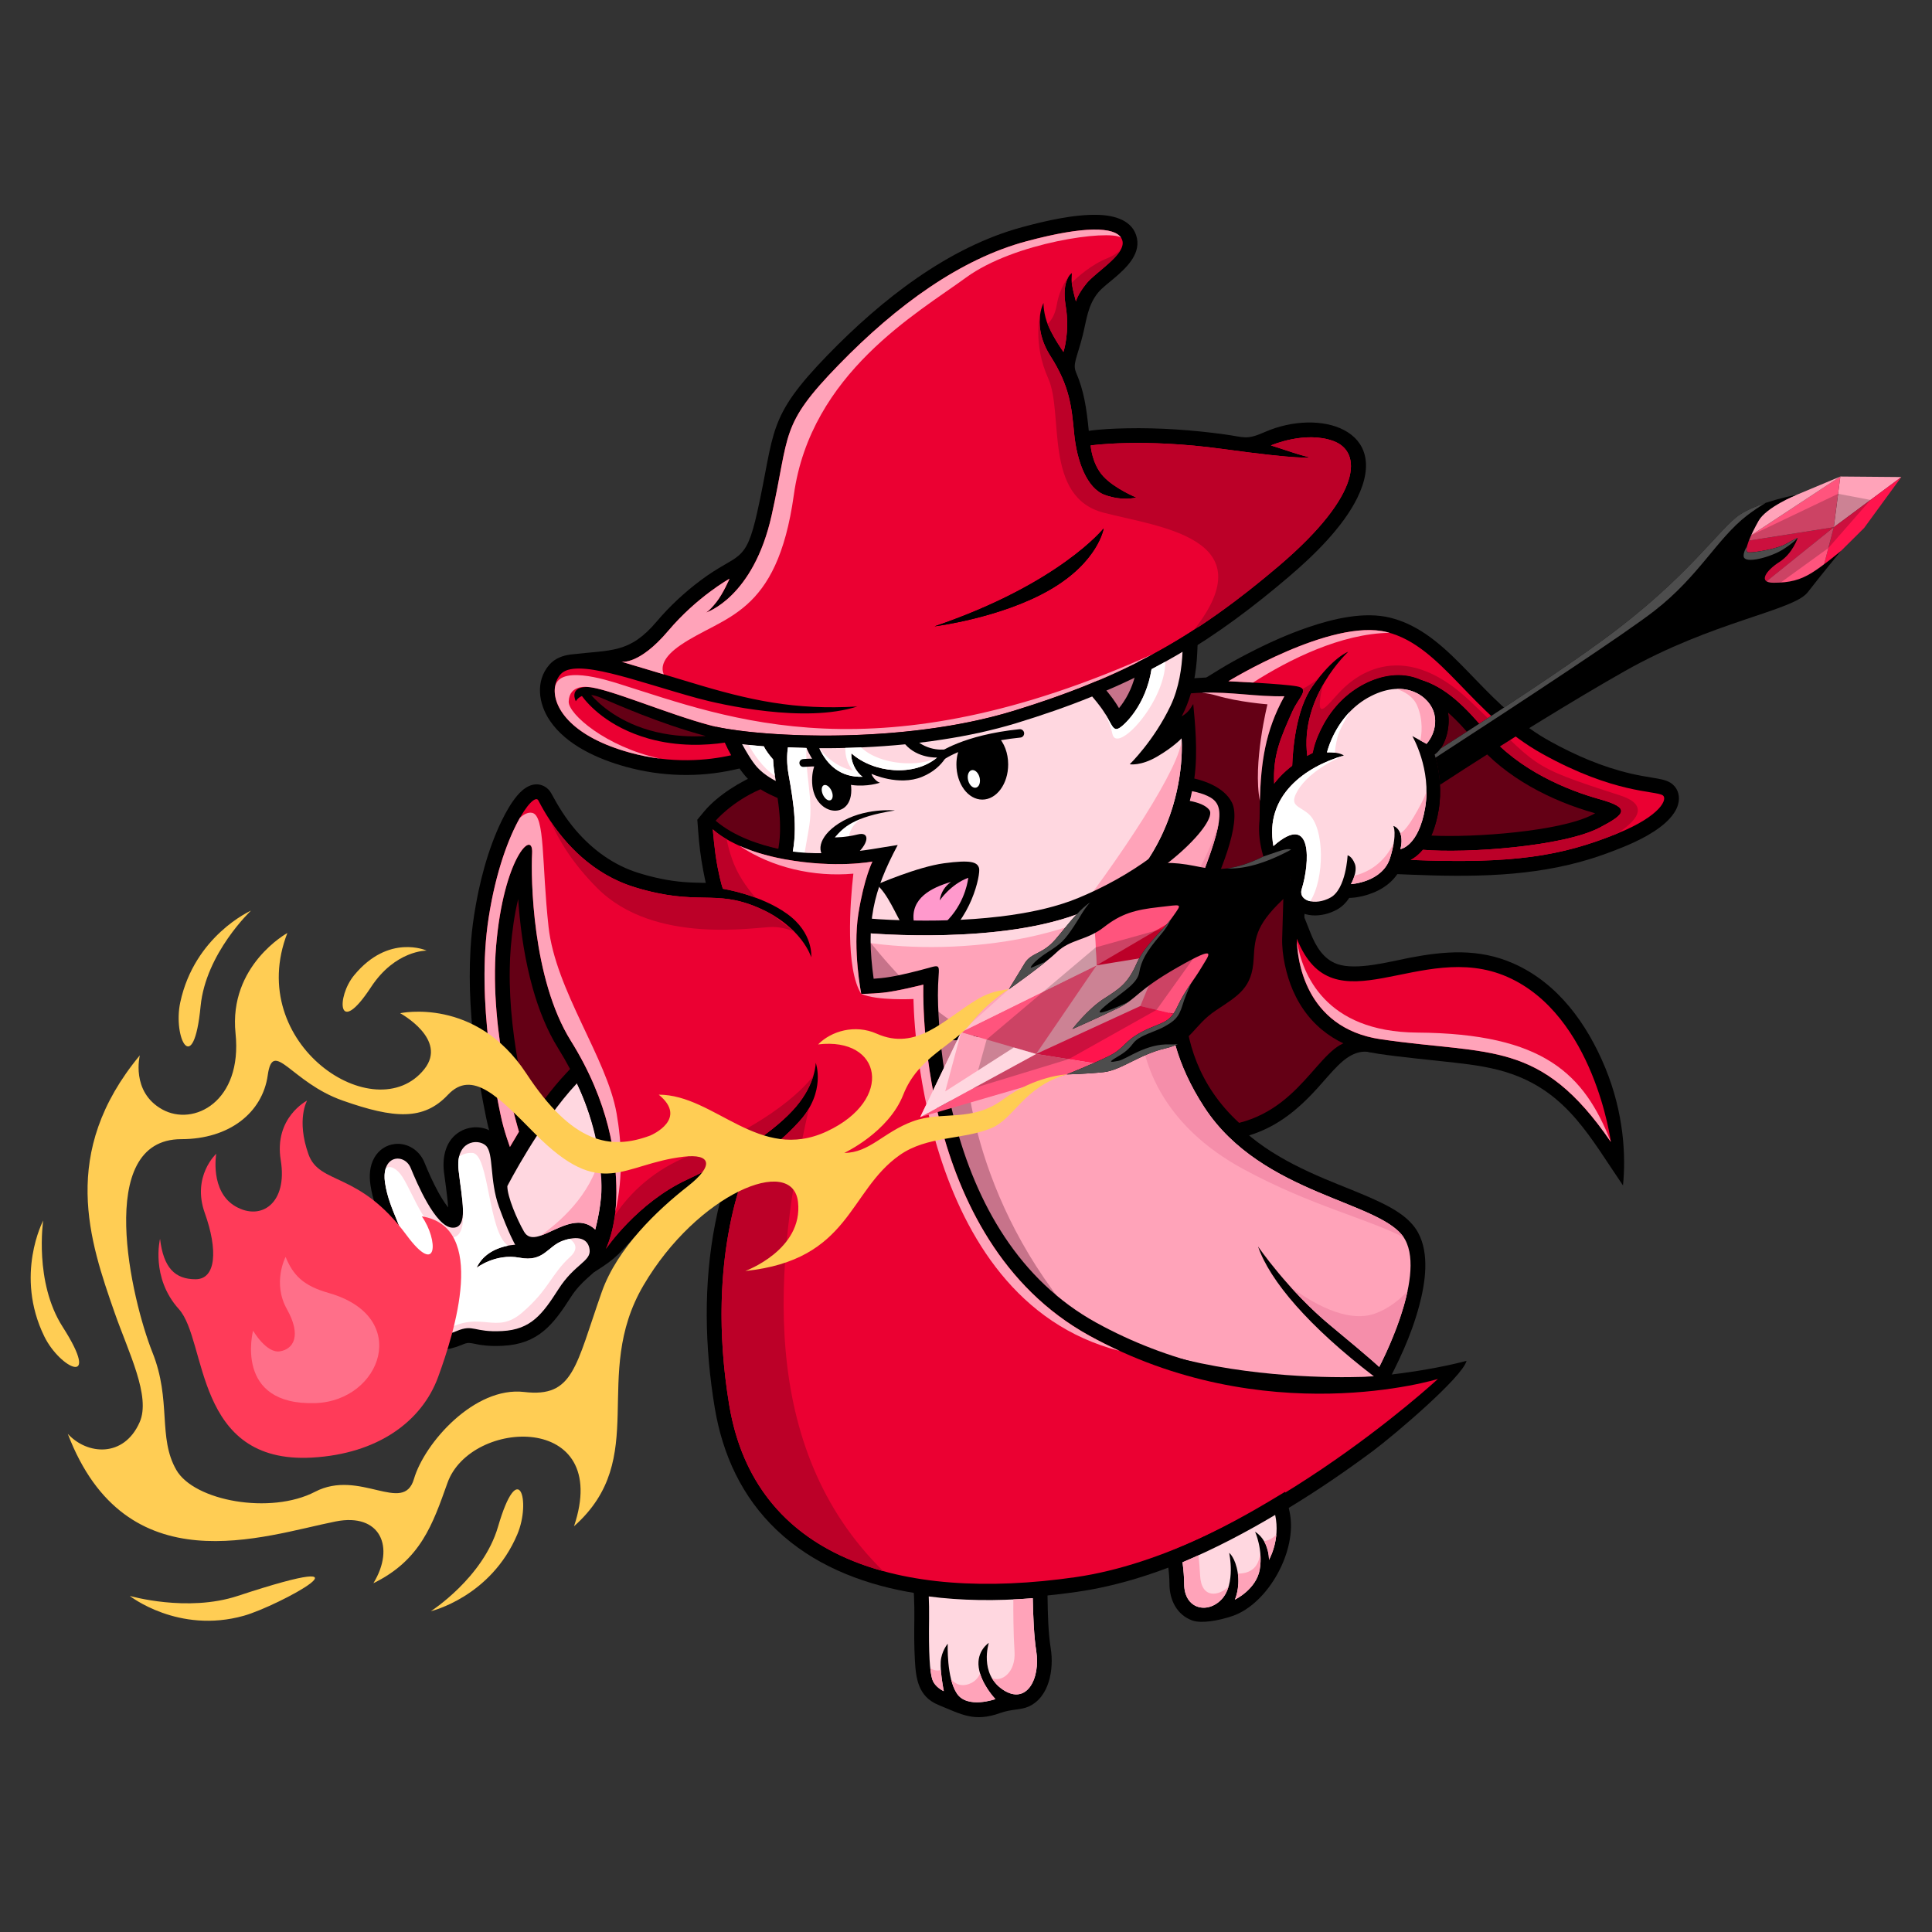 <?xml version="1.0" encoding="utf-8"?>
<!-- Generator: Adobe Illustrator 16.0.0, SVG Export Plug-In . SVG Version: 6.00 Build 0)  -->
<!DOCTYPE svg PUBLIC "-//W3C//DTD SVG 1.1//EN" "http://www.w3.org/Graphics/SVG/1.1/DTD/svg11.dtd">
<svg version="1.1" id="Layer_1" xmlns="http://www.w3.org/2000/svg" xmlns:xlink="http://www.w3.org/1999/xlink" x="0px" y="0px"
	 width="2200px" height="2200px" viewBox="7641.943 -1223.931 2200 2200" enable-background="new 7641.943 -1223.931 2200 2200"
	 xml:space="preserve">
<rect x="7641.943" y="-1223.931" width="2200" height="2200" fill="#333333" stroke="none"/>
<g id="Layer_x0020_1">
	<g id="_509296336">
		<path d="M9091.325-304.85c14.9,1.341,31.068,1.267,44.553-0.521l32.26-4.321l-15.124,28.833
			c-15.497,29.279-24.214,69.734-25.927,102.664c-2.607,50.96,9.313,108.923,65.488,123.823l15.422,4.173l-5.216,24.66
			c-10.952-2.683-23.021,0.969-36.878,14.603c-8.494,8.27-16.168,17.806-24.214,26.597c-24.064,26.449-49.172,46.341-84.561,55.355
			l-8.866,2.235l-6.631-6.184c-43.807-40.157-66.307-92.458-67.723-151.538c-0.819-34.793,6.482-78.451,22.053-109.966
			c6.333-12.814,12.367-25.853,17.807-39.04c5.886-14.304,11.622-29.801,14.9-44.925c1.117-5.29,3.576-19.072,1.043-24.139
			c-5.215-10.505-23.617-17.508-34.719-19.147l-38.368-5.588l25.032-19.966c0.075-2.012,0-4.023,0-5.737
			c-0.074-6.332-0.297-12.665-0.596-18.998c-0.074-1.788-0.148-3.502-0.223-5.289c-0.075,0.074-0.15,0.074-0.225,0.074
			l-44.701,16.539l24.438-40.901c3.873-6.482,7.971-12.89,11.846-19.445c2.384-4.098,7.822-13.038,9.015-17.434l2.905-11.548
			l11.846-1.118c22.202-2.011,47.905-2.607,70.033,0.075c9.982,1.191,20.041,2.234,30.023,2.831
			c2.608,0.148,5.588,0.372,8.121,0.298l29.279-0.596l-14.229,25.554C9097.286-383.599,9092.442-347.391,9091.325-304.85z
			 M8532.481-336.141l9.462,2.012l2.683,9.908c5.289,19.818,4.32,49.247,2.012,69.213l-2.087,18.402l-18.104-3.874
			c-28.236-6.034-58.335-17.136-80.463-36.134l-9.982-13.932l7.972-9.611c15.198-18.104,41.796-34.569,63.401-43.063l7.897-3.055
			l7.227,4.545c1.788,1.117,3.576,2.235,5.364,3.278C8529.129-337.705,8530.991-336.662,8532.481-336.141z"/>
		<path d="M8389.81-516.288c14.751-17.434,31.813-33.228,50.065-46.862c42.987-32.185,50.886-17.136,64.37-77.706
			c20.711-92.606,10.058-106.613,80.389-179.029c60.422-62.21,136.563-122.632,221.645-145.504
			c26.225-7.077,59.155-14.751,86.498-13.857c18.104,0.521,39.859,6.184,43.882,26.896c3.65,18.774-12.89,34.048-25.704,44.999
			c-5.513,4.769-14.304,11.25-18.699,16.764c-11.623,14.305-12.964,30.546-17.359,48.352c-6.705,26.598-11.846,32.558-7.525,42.69
			c8.866,20.712,11.771,39.934,14.379,66.232c13.858-2.011,29.057-2.607,43.063-2.905c37.178-0.745,74.801,1.862,111.605,6.929
			c23.319,3.204,24.586,6.631,45.969-2.757c62.061-27.193,143.566-3.277,105.123,75.099c-16.465,33.452-49.693,65.712-77.707,89.553
			c-39.784,33.973-81.207,65.189-126.431,91.638c-58.112,33.974-119.278,58.038-183.574,77.632
			c-27.343,8.345-55.505,14.379-83.741,18.7c-52.449,8.121-106.688,10.952-159.733,9.611c-21.308-0.597-42.69-1.863-63.849-4.173
			c-1.49-0.148-2.98-0.298-4.471-0.446c0.447,0.819,0.895,1.564,1.342,2.384l10.729,19.594l-21.755,4.917
			c-40.679,9.164-83.368,7.897-123.601-3.203c-31.439-8.643-67.723-24.586-86.646-52.599c-12.963-19.147-16.763-45-0.596-63.625
			c6.258-7.152,14.975-10.505,24.512-11.697C8338.179-484.103,8358.741-479.559,8389.81-516.288z"/>
		<path fill="#EB0032" d="M8474.593-363.93c-26.522,5.96-67.723,10.132-115.404-2.98c-83.518-23.021-96.033-69.511-79.047-89.03
			c17.061-19.521,85.305,7.673,155.859,27.044c27.715,7.6,122.482,28.758,182.158,9.462c-71.225,4.247-122.631-7.003-188.789-27.119
			c-45.148-13.634-79.718-23.841-79.718-23.841s20.041,3.949,53.046-35.016c33.004-39.04,69.957-59.528,69.957-59.528
			s-7.227,16.987-15.272,27.045c-7.972,9.983-11.474,11.474-11.474,11.474s53.791-16.764,74.727-110.786
			c21.01-93.947,9.015-101.994,76.066-170.983c66.979-68.989,139.47-120.992,213.973-140.958
			c74.502-20.042,106.464-15.497,109.518,0c2.98,15.496-30.545,34.941-41.051,47.979c-10.504,12.963-11.994,20.487-11.994,20.487
			s-5.215-17.731-4.992-24.958c0.299-7.301,0.299-7.301,0.299-7.301s-12.07,7.301-7.004,37.251
			c4.992,30.024-2.533,52.524-2.533,52.524s-11.026-15.497-16.986-29.279c-6.035-13.709-5.736-26.449-5.736-26.449
			s-14.007,26.002,7.971,60.496c21.979,34.495,23.99,57.442,26.971,88.51c3.055,30.993,14.379,62.061,34.793,69.511
			s35.984,2.98,35.984,2.98s-24.734-10.059-37.773-24.288c-12.963-14.23-14.229-35.017-14.229-35.017s59.229-8.493,150.272,4.023
			c90.967,12.517,98.715,9.536,98.715,9.536s-12.441-3.278-20.488-6.034c-7.971-2.757-23.244-7.525-23.244-7.525
			s38.741-16.986,71.225-4.991c32.558,11.995,33.525,60.496-61.465,141.555c-94.99,80.984-175.975,126.952-303.971,165.992
			c-128.07,38.965-293.019,29.503-343.01,16.465c-49.991-12.964-122.557-44.776-142.523-43.957
			c-19.967,0.745-11.771,16.242-11.771,16.242s1.788-3.8,6.929-5.961c7.152,9.761,29.801,35.389,75.844,48.427
			c33.601,9.537,66.009,7.749,87.019,4.619C8469.304-374.286,8471.688-369.294,8474.593-363.93z"/>
		<path fill="#BC0028" d="M8918.106-939.537c-7.301,13.336-30.545,27.938-38.965,38.369c-10.504,12.963-11.994,20.487-11.994,20.487
			s-3.8-13.037-4.769-21.308c7.003-6.929,22.724-20.935,40.977-28.087C8909.688-932.608,8914.456-935.961,8918.106-939.537z
			 M8858.803-908.842c-3.054,4.768-6.481,14.677-3.353,33.153c4.992,30.024-2.533,52.524-2.533,52.524s-11.026-15.497-16.986-29.279
			c-0.373-0.895-0.745-1.788-1.117-2.683c3.576-3.129,8.418-9.462,10.504-21.755C8848.819-897.22,8858.803-908.842,8858.803-908.842
			L8858.803-908.842z M8826.469-866.227c-1.714,10.877-0.968,27.938,11.696,47.83c21.979,34.495,23.99,57.442,26.971,88.51
			c3.055,30.993,14.379,62.061,34.793,69.511s35.984,2.98,35.984,2.98s-24.734-10.059-37.773-24.288
			c-12.963-14.23-14.229-35.017-14.229-35.017s59.229-8.493,150.272,4.023c90.967,12.517,98.715,9.536,98.715,9.536
			s-12.441-3.278-20.488-6.034c-7.971-2.757-23.244-7.525-23.244-7.525s38.741-16.986,71.225-4.991
			c32.558,11.995,33.525,60.496-61.465,141.555c-33.303,28.311-64.817,52.375-97.301,73.385
			c82.475-104.899-40.752-117.118-102.963-133.359c-68.914-17.881-45.073-113.021-63.104-152.954
			C8817.603-833.073,8826.469-866.227,8826.469-866.227L8826.469-866.227z"/>
		<path fill="#FFA3B9" d="M8393.683-360.056c-11.025-1.342-22.574-3.576-34.494-6.854c-64.445-17.731-86.572-49.47-85.529-71.97
			c1.342-29.577,58.709-10.877,74.875-5.812c123.525,38.816,292.424,107.21,607.793-35.09
			c-47.31,25.703-98.717,46.489-161.373,65.637c-128.07,38.965-293.019,29.503-343.01,16.465
			c-48.576-12.591-118.236-42.839-140.586-43.957c0,0-21.234-3.353-21.83,16.688
			C8289.156-410.941,8331.847-373.392,8393.683-360.056z M8397.78-456.016c-28.684-8.642-48.128-14.379-48.128-14.379
			s20.041,3.949,53.046-35.016c33.004-39.04,69.957-59.528,69.957-59.528s-7.227,16.987-15.272,27.045
			c-7.972,9.983-11.474,11.474-11.474,11.474s53.791-16.764,74.727-110.786c21.01-93.947,9.015-101.994,76.066-170.983
			c66.979-68.989,139.47-120.992,213.973-140.958c67.201-18.03,99.833-16.167,107.73-4.247
			c-13.783-9.164-121.216,5.215-176.422,45.521c-55.133,40.381-176.869,108.923-196.092,247.498
			c-19.296,138.5-79.792,137.085-129.336,171.281C8397.11-475.684,8394.204-464.583,8397.78-456.016z"/>
		<path fill="#640015" d="M8315.083-432.473c3.129,0.298,6.854,1.267,11.101,3.055c16.241,6.779,65.19,28.981,119.354,43.584
			c-16.391,1.043-35.91,0.298-56.398-4.545C8347.044-400.362,8323.726-422.639,8315.083-432.473z"/>
		<path d="M8706.147-510.7c0,0,75.545-9.462,131.05-41.498c55.505-31.962,61.464-69.958,61.464-69.958
			S8848.372-559.127,8706.147-510.7z"/>
		<path fill="#C7738A" d="M8899.779-436.719c3.278,4.396,6.034,8.642,7.823,12.367c7.822,16.763,16.539,12.963,28.087-16.093
			c1.862-4.693,3.278-9.686,4.47-14.826C8926.823-448.64,8913.413-442.456,8899.779-436.719z"/>
		<path d="M8892.255-449.012l6.258,7.375c3.502,4.173,6.929,8.345,10.133,12.666c2.756,3.725,5.215,7.524,7.524,11.398
			c2.086-2.533,3.948-5.141,5.216-7.077c7.971-11.921,12.963-25.704,15.197-39.859l0.82-5.364
			c23.99-12.144,46.713-25.331,69.139-40.082l-1.268,28.981c-0.968,22.946-5.289,46.862-15.197,67.797
			c-0.82,1.64-1.64,3.353-2.533,5.066l13.187-14.155l3.427,37.549c0.969,10.431,0.373,22.276-0.521,32.633
			c-2.234,24.958-8.195,49.768-17.508,73.087c-32.036,79.42-98.344,128.069-178.807,152.433
			c-72.64,21.978-158.243,28.385-223.656-17.062c-19.594-13.634-36.805-31.887-47.98-53.12c-7.449-14.23-14.229-34.271-9.76-50.438
			c6.184-22.202,4.769-45.298,1.49-68.021l-9.164-4.247c-23.318-11.026-34.196-27.268-46.042-49.172l-0.969-1.714
			c-1.415-2.905-2.683-5.587-3.8-7.972l-0.447,0.075l-9.834-18.179c55.43,12.293,213.896,19.967,337.795-17.731
			C8830.566-425.022,8862.603-436.421,8892.255-449.012z"/>
		<path fill="#FFD7E0" d="M8539.187-372.945c-1.266,8.195-1.49,18.552,0.745,30.993c5.96,33.303,11.325,66.308,2.161,99.313
			s58.856,161,260.312,99.982c201.53-61.018,184.99-240.495,184.99-240.495s-8.94,9.761-27.715,20.712
			c-18.774,11.026-31.292,8.792-31.292,8.792s27.566-26.747,46.564-66.755c9.686-20.488,12.814-43.584,13.561-61.315
			c-2.161,1.341-4.248,2.533-6.408,3.8c-9.536,5.588-19.221,10.952-28.906,16.018c-6.408,40.381-29.802,62.657-36.283,66.755
			c-8.717,5.513-8.717-6.259-21.755-23.767c-2.683-3.65-5.96-7.748-9.536-11.921c-28.162,11.474-56.994,21.383-86.498,30.397
			c-27.268,8.27-55.281,14.23-83.442,18.551c-8.94,1.416-18.03,2.683-27.044,3.726c17.284,11.771,34.792,6.779,34.792,6.779
			s-4.769,21.01-31.515,32.036c-26.746,10.952-57.59-3.427-57.59-3.427c0.297,2.235,4.842,8.717,9.61,10.133
			c0,0-57.665,20.115-83.667-39.562c-1.266-0.074-2.607-0.074-3.873-0.148C8550.66-372.498,8544.923-372.646,8539.187-372.945z
			 M8486.96-376.596c3.875,7.078,10.952,19.445,16.987,26.15c8.717,9.76,21.456,15.795,21.456,15.795s-2.458-10.729-3.129-24.512
			c-3.65-4.172-8.27-9.983-10.504-14.9C8501.19-374.808,8492.995-375.776,8486.96-376.596z M8574.874-371.977
			c8.939,19.222,24.213,33.452,49.32,32.558c-7.674-5.364-13.635-17.359-12.74-26.672c25.331,22.5,71.225,26.896,97.599,4.769
			c0,0-21.979,1.267-36.357-15.05C8640.212-373.168,8607.356-371.753,8574.874-371.977z"/>
		<path fill="#FFA3B9" d="M8850.831-161.432c150.271-72.566,136.563-221.721,136.563-221.721
			C8988.587-353.947,8916.989-245.173,8850.831-161.432z"/>
		<path fill="#FFFFFF" d="M8539.187-372.945c-1.266,8.195-1.49,18.552,0.745,30.993c5.96,33.303,11.325,66.308,2.161,99.313
			c-2.533,9.015,0.744,25.107,10.951,42.541c-0.372-29.802,7.078-61.241,10.58-84.486c4.47-30.099-4.918-56.324-3.354-87.615
			c-1.266-0.074-2.607-0.074-3.873-0.148C8550.66-372.498,8544.923-372.646,8539.187-372.945z M8968.918-470.395
			c-5.216,2.906-10.505,5.737-15.72,8.493c-6.408,40.381-29.802,62.657-36.283,66.755c-7.525,4.693-8.568-3.353-17.061-16.987
			c3.576,7.152,6.928,15.348,8.791,23.916C8913.637-364.675,8968.769-424.277,8968.918-470.395z M8494.411-375.627
			c5.066,9.015,15.943,26.225,29.949,35.165c-0.744-4.396-1.713-11.101-2.086-18.7c-3.65-4.172-8.27-9.983-10.504-14.9
			C8505.064-374.584,8499.253-375.105,8494.411-375.627z M8709.053-361.322c-18.253,10.579-64.222,9.686-86.572-11.548
			c-6.034,0.298-11.995,0.446-18.029,0.596c0.074,9.686,2.161,17.657,8.567,25.778c0,0-21.829-3.428-38.145-25.48
			c8.939,19.222,24.213,33.452,49.32,32.558c-7.674-5.364-13.635-17.359-12.74-26.672
			C8636.785-343.591,8682.679-339.195,8709.053-361.322z M8622.331-291.588c-8.195,5.886-11.994,11.548-13.708,19.892
			c-9.238,1.416-16.093,1.342-16.093,1.342C8598.789-277.582,8605.644-285.106,8622.331-291.588z"/>
		<path d="M8660.999-301.05c0,0-35.389-3.65-63.998,14.826c-23.395,15.124-26.971,34.494-11.25,42.541
			c15.721,7.972,19.817,3.501,32.781-8.792c12.963-12.218,13.783-24.734,0-21.232c-13.783,3.501-26.002,3.353-26.002,3.353
			C8602.364-281.604,8613.466-293.674,8660.999-301.05z"/>
		<path d="M8640.286-216.639c0,0,46.49-20.265,76.738-24.288c30.248-4.022,37.773-1.489,39.785,5.514
			c2.011,7.003-9.239,60.496-46.267,83.518C8673.515-128.949,8666.065-194.213,8640.286-216.639z"/>
		<path fill="#FF99CC" d="M8744.517-224.387c0,0.074-2.385,25.479-22.203,46.937c-19.892,21.531-37.25,20.041-39.783,3.055
			c-3.875-26.598,19.892-38.741,42.242-45.224c-6.406,4.619-11.398,11.399-12.74,21.01
			C8712.032-198.609,8724.325-216.862,8744.517-224.387z"/>
		<path d="M8217.634,95.527c1.341-2.31,2.607-4.545,3.948-6.779c12.591-21.457,26.3-42.541,41.424-62.359
			c7.376-9.76,15.198-19.222,23.617-28.162l16.614-17.806l10.729,21.903c12.218,25.183,20.86,52.301,26.373,79.644
			c6.557,32.558,3.949,66.456-4.246,98.492l-5.961,23.021c-0.223,1.938-0.596,3.8-1.191,5.662
			c-2.98,9.611-10.355,15.423-17.582,21.829c-7.674,6.854-13.783,13.411-19.371,22.128c-20.115,31.44-37.103,53.344-77.186,55.43
			c-8.939,0.521-17.73,0.298-26.522-1.117c-3.8-0.597-8.12-1.788-11.921-2.087c-2.682-0.223-5.513,0.895-7.971,1.938
			c-33.154,14.007-70.853,6.481-83.443-31.439c-1.416-4.247-5.736-17.807-9.313-20.861c-1.416-1.117-3.502-2.16-5.066-2.98
			c-4.246-2.086-8.493-4.098-12.74-6.332c-12.665-6.631-24.586-16.54-32.707-28.312c-8.27-12.144-12.963-27.268-7.375-41.498
			c3.055-7.748,8.791-13.932,16.986-16.315c15.348-4.471,31.217,6.854,41.2,17.582c1.118,1.192,3.65,3.204,6.407,5.066
			c-1.416-4.172-3.129-8.195-3.949-10.133c-6.332-15.422-12.144-29.875-14.602-46.563c-1.564-10.505-0.969-21.681,4.395-31.067
			c4.918-8.717,13.411-14.603,23.469-15.646c14.678-1.565,28.014,7.45,33.526,20.86c4.694,11.474,9.76,22.872,15.72,33.75
			c1.789,3.353,6.631,11.696,11.324,17.657c-0.744-13.262-4.098-34.271-4.768-40.604c-2.012-17.881,2.31-36.953,19.146-46.266
			c12.518-6.929,29.205-5.812,39.859,4.022C8213.908,74.965,8216.367,85.395,8217.634,95.527z"/>
		<path fill="#FFD7E0" d="M8219.646,126.744c0,0,36.879-71.97,79.195-117.044c8.717,17.955,18.477,43.212,25.033,75.62
			c6.705,33.154,2.459,65.563-4.098,90.894c-28.236-26.821-67.648,25.927-81.133,2.31
			C8230.597,164.517,8219.646,138.813,8219.646,126.744z M8184.629,219.798c0,0,21.456-16.763,49.022-11.548
			c27.492,5.289,31.738-12.964,48.948-19.222c17.284-6.259,29.28-2.98,30.771,10.281c1.489,13.187-17.285,16.241-35.464,44.701
			c-18.253,28.535-31.291,46.043-64.072,47.757c-32.706,1.788-32.483-8.271-51.929,0c-19.52,8.27-50.512,10.281-61.018-21.233
			c-10.504-31.589-13.262-28.236-35.239-39.784c-22.053-11.474-38.294-33.452-32.26-48.725c5.96-15.273,23.468-0.745,30.248,6.481
			c6.705,7.301,33.749,25.777,37.475,8.493c3.726-17.21-16.019-41.722-20.712-73.981c-4.768-32.259,22.202-33.973,29.205-16.986
			c7.004,16.986,28.014,66.755,47.234,68.021c19.297,1.192,11.027-32.26,7.302-65.562c-3.8-33.229,21.755-36.433,30.993-27.938
			c9.238,8.493,4.023,39.188,14.975,69.734c11.027,30.472,18.477,43.211,18.477,43.211S8196.4,194.243,8184.629,219.798z"/>
		<path fill="#FFA3B9" d="M8325.216,92.696c4.693,30.546,0.596,60.124-5.439,83.518c-19.52-18.552-44.403,0.969-62.358,6.929
			C8278.056,168.614,8314.71,137.397,8325.216,92.696z"/>
		<path fill="#FFFFFF" d="M8033.761,181.057c4.992,1.49,9.984,4.396,14.752,9.313c19.146,20.115,50.363,32.632,51.705,9.313
			c0.372-0.744,0.67-1.639,0.894-2.682c3.726-17.21-16.019-41.722-20.712-73.981c-1.043-6.779-0.596-12.293,0.746-16.465
			c4.693-4.098,13.037,0.074,19.146,9.834c13.709,21.755,26.002,63.029,52.674,68.468c13.559,2.832,17.582-11.92,16.166-31.439
			c-0.297-12.293-3.203-28.609-4.991-44.925c-0.745-6.109-0.372-11.25,0.597-15.423c3.873-2.607,8.791-4.396,14.975-4.172
			c19.371,0.745,17.807,90.223,40.753,105.645c-10.356,2.012-27.864,7.897-35.836,25.257c0,0,21.456-16.763,49.022-11.548
			c27.492,5.289,31.738-12.964,48.948-19.222c2.831-1.043,5.513-1.788,8.046-2.31c6.78,4.843,10.281,11.622,0.447,20.637
			c-21.68,19.818-23.84,36.953-54.387,63.253c-30.471,26.374-47.011-3.203-86.944,20.041c-8.419,4.843-16.763,5.96-24.661,4.694
			c-10.355-2.98-19.444-10.356-24.213-24.81c-10.504-31.589-13.262-28.236-35.239-39.784c-22.053-11.474-38.294-33.452-32.26-48.725
			C8033.538,181.727,8033.612,181.354,8033.761,181.057z"/>
		<path d="M8994.919-149.139l9.238,4.768l-6.928,14.677c-5.291,11.102-7.451,30.546-7.525,42.393
			c-0.447,41.274,15.57,81.133,37.848,115.255c29.279,44.776,74.576,69.958,122.557,90.372c20.711,8.791,42.242,16.614,62.582,26.3
			c16.539,7.822,35.016,18.401,44.031,35.016c13.262,24.214,8.195,57.367,1.415,82.847c-9.536,35.688-23.841,64.893-40.827,97.003
			c-33.898,2.31-66.01,2.086-99.982,0c-61.912-3.726-126.207-13.857-184.842-34.644c-56.994-20.19-111.529-51.929-147.664-101.548
			c-49.246-67.723-78.004-147.962-89.775-230.436c-3.874-27.119-6.034-54.686-6.034-82.027c-0.075-2.832,0-5.737,0-8.568
			c-2.533,0.745-5.066,1.49-7.524,2.235c-14.9,4.47-33.602,7.897-49.321,8.046l-14.155,0.149l-2.533-13.857
			c-1.714-9.536-3.055-19.371-4.098-28.981c-1.043-10.505-1.043-22.5,0-33.005l1.713-16.614l16.615,1.564
			c17.135,1.564,34.941,2.161,52.076,2.459c37.104,0.596,75.025-0.969,111.754-6.259c25.629-3.725,52.227-9.462,76.143-19.37
			c29.131-11.995,58.037-27.938,83.592-46.862c24.958-18.477,31.589-64.52,34.196-93.948l10.282,1.714
			c8.865,1.564,18.252,3.8,26.373,7.674c5.514,2.533,10.431,5.812,14.379,10.431c11.771,13.708,9.537,32.408,5.662,48.65
			c-2.905,12.144-7.077,24.213-11.324,35.91c-6.332,17.284-13.262,34.346-20.339,51.332
			C9007.286-173.874,9001.401-161.357,8994.919-149.139z"/>
		<path fill="#FFA3B9" d="M8996.782-311.928c9.089,1.714,18.252,4.843,22.35,10.431c9.239,12.889-49.171,76.887-142.97,115.628
			c-93.874,38.816-248.019,24.362-248.019,24.362s-1.49,15.05,0,29.652c1.489,14.603,3.873,27.641,3.873,27.641
			s21.01-0.224,44.627-7.376s30.248-9.388,30.248-9.388s-2.533,26.226,0.225,66.979c17.73,6.556,35.463,9.983,53.045,9.238
			c-15.57,6.556-33.525,7.003-52.077,3.427c6.034,67.425,26.448,166.961,90.298,254.725
			c109.146,149.974,408.125,130.007,408.125,130.007c-73.832-56.473-118.684-108.849-132.02-147.962
			c0,0,34.049,49.991,82.996,90.446c49.023,40.529,54.983,46.787,54.983,46.787s53.567-101.025,29.503-144.981
			c-23.99-44.031-162.49-49.545-228.5-150.57c-65.934-100.951-31.439-173.963-31.439-173.963s-17.508,31.216-37.549,49.469
			c-19.967,18.254-39.711,21.309-39.711,21.309s51.705-29.727,92.234-126.878s40.529-115.032,19.967-124.644
			c-4.917-2.384-11.101-4.098-17.656-5.438C8998.569-319.303,8997.751-315.578,8996.782-311.928z"/>
		<path fill="#F58EAA" d="M9111.292,241.255c12.889,14.229,28.535,30.099,46.191,44.627c49.023,40.529,54.983,46.787,54.983,46.787
			s23.245-43.808,32.26-86.273c-9.835,10.43-21.979,19.966-36.729,25.331C9175.29,283.721,9133.494,257.943,9111.292,241.255z
			 M9240.405,185.079c-27.938-41.646-162.192-48.948-226.936-147.962c-65.934-100.951-31.439-173.963-31.439-173.963
			s-17.508,31.216-37.549,49.469c-1.564,1.49-3.129,2.832-4.694,4.098c-4.47,69.512,29.056,142.301,117.64,190.429
			C9135.134,149.318,9198.013,163.25,9240.405,185.079z M8941.501-99.67c16.986-19.817,37.4-49.768,55.504-93.276
			c20.041-48.055,30.174-76.738,32.781-94.618c-7.896,26.97-22.425,58.931-47.532,92.233
			C8960.946-167.169,8946.642-134.09,8941.501-99.67z"/>
		<path fill="#C7738A" d="M8627.472-146.904c0,4.619,0.15,9.835,0.672,15.05c1.489,14.603,3.873,27.641,3.873,27.641
			s16.764-0.224,37.178-5.29c-20.713-21.531-35.389-40.455-35.389-40.455L8627.472-146.904z M8706.073-75.456
			c0.223,6.631,0.521,13.783,1.043,21.457c17.73,6.556,35.463,9.983,53.045,9.238C8760.161-44.761,8743.92-45.208,8706.073-75.456z
			 M8741.834-39.844c-10.729,1.415-22.128,0.745-33.75-1.49c6.034,67.425,26.448,166.961,90.298,254.725
			c16.986,23.319,38.518,42.541,62.805,58.336C8742.28,128.085,8738.258-24.198,8741.834-39.844z"/>
		<path fill="#FFD7E0" d="M8971.228-240.852c-24.288,19.072-56.697,39.188-95.065,54.982
			c-92.011,37.996-241.984,24.959-247.87,24.438l-0.745,9.313c0,0.372,0,0.819,0,1.267
			C8733.267-134.686,8901.27-152.566,8971.228-240.852z"/>
		<path fill="#640015" d="M8998.048-434.409c39.711-3.428,70.555,4.098,106.465,3.277c-26.002,46.714-27.789,88.956-28.311,141.332
			c0,0,31.365,5.141,61.911,1.117c-33.824,64.296-56.622,222.241,50.14,250.553c-40.305-6.557-57.738,73.161-135.297,92.83
			c-92.755-85.157-59.303-206.521-41.944-241.687c19.743-39.859,45.224-100.057,33.749-123.078
			c-9.014-17.955-32.93-25.107-42.838-27.343c4.395-30.024,0.521-66.084-1.192-84.858c-4.619,7.822-7.302,10.355-13.187,14.155
			C8991.938-416.678,8995.366-425.097,8998.048-434.409z M8456.861-289.354c0,0,17.955-21.456,51.034-35.835
			c2.906,1.862,6.109,3.65,9.611,5.364c0.223,0.074,0.521,0.223,0.744,0.372l9.164,4.247l0.149,1.117l0,0l0.149,0.895v0.372
			l0.074,0.596l0.074,0.373c0.074,0.67,0.148,1.267,0.224,1.862l0.074,0.148l0.075,1.044l0.074,0.224l0.074,0.744l0.074,0.373
			l0.074,0.596v0.447l0.075,0.596l0.075,0.447l0.074,0.447v0.521l0.148,0.67v0.447l0.074,0.819l0.074,0.521l0.075,0.447v0.521
			l0.075,0.447l0.074,0.596v0.373l0.074,0.596v0.298c0.074,0.671,0.148,1.416,0.224,2.086v0.447l0.074,0.671v0.298l0.075,0.596
			v0.447l0.074,0.596v0.298l0.074,0.671v0.224c0,0.819,0.074,1.564,0.074,2.31l0.074,0.224v0.819v0.148l0.075,0.745v0.224v0.671
			v0.298c0.074,1.416,0.074,2.831,0.074,4.247v0.224v0.67v0.224v0.745v0.224c0,1.117,0,2.235,0,3.427l0,0l-0.074,0.895v0.074
			c0,0.298,0,0.596,0,0.819v0.074c-0.075,1.788-0.149,3.576-0.298,5.364v0.075c-0.149,1.788-0.299,3.576-0.521,5.364l0,0
			c-0.074,0.298-0.074,0.596-0.149,0.894l0,0c-0.149,1.49-0.372,2.98-0.597,4.47c-0.074,0.299-0.148,0.597-0.148,0.895l-0.074,0.074
			c0,0.224-0.074,0.521-0.074,0.82h-0.075C8507.374-261.937,8478.095-271.175,8456.861-289.354z"/>
		<path fill="#FFA3B9" d="M9010.415-435.154c33.899-1.192,61.986,4.768,94.098,4.022c-22.202,40.008-26.746,76.589-27.938,119.13
			c-8.271-42.094,8.642-109.892,8.642-109.892s-32.706-2.458-57.963-9.983C9021.89-433.441,9016.152-434.484,9010.415-435.154z"/>
		<path d="M9203.303-430.089c-16.986,8.717-30.099,22.5-39.337,39.04c-3.949,7.227-7.973,16.167-9.76,24.139l-1.863,8.121
			c-27.193,14.527-56.846,24.139-69.213,59.229c-0.148-10.282-0.521-20.488-0.596-30.695c0.745-18.253,2.757-39.412,7.972-54.76
			c11.25-33.005,24.214-49.842,16.466-49.842c-5.29,0-68.99-4.098-108.924-6.78l33.898-20.86
			c9.91-6.035,20.414-11.771,30.771-17.136c22.202-11.548,45.372-22.053,69.063-30.099c28.236-9.686,63.998-18.179,93.576-10.729
			c6.63,1.714,13.111,3.948,19.295,6.779c30.547,13.783,54.834,40.083,77.781,63.774c26.076,27.045,51.258,51.705,84.486,70.032
			c28.684,15.869,59.229,29.131,91.266,36.655c8.717,2.086,17.359,3.576,26.15,4.992c6.481,1.117,14.155,2.16,19.742,5.588
			c0.969,0.596,1.863,1.341,2.758,2.086c6.556,5.736,8.27,14.453,5.96,22.648c-1.714,6.258-5.588,11.771-9.909,16.465
			c-13.336,14.305-35.314,25.033-53.12,32.26c-11.697,4.769-23.618,9.164-35.687,12.964c-67.127,21.01-137.085,21.084-206.67,18.253
			l-28.908-1.192c29.727-29.503,69.438-62.73,29.727-129.112C9295.537-367.208,9276.39-467.563,9203.303-430.089z M8664.202-261.713
			c-28.236,52.972-36.357,88.658-27.417,152.283c2.979-0.223,5.96-0.521,8.717-0.744c13.708-1.342,30.397-5.439,43.733-8.866
			c26.076-6.557,21.979-9.909,20.936,16.986c-0.597,14.9,0.223,30.993,1.266,45.894c2.607,36.432,8.419,73.087,17.583,108.477
			c24.437,94.395,73.608,181.637,161.446,229.989c80.984,44.552,172.325,65.785,264.634,64.072
			c53.642-1.043,114.958-9.611,156.828-20.712c-4.619,18.626-82.698,84.784-106.241,102.366
			c-61.613,45.894-129.038,88.286-199.369,119.204c-43.658,19.222-90.223,34.645-137.531,41.424
			c-63.401,9.164-130.678,11.622-193.855-0.074c-54.76-10.133-107.582-31.366-148.484-70.182
			c-39.635-37.624-61.762-85.901-70.628-139.395c-11.474-68.915-12.964-141.033,0.521-209.799
			c3.576-18.402,8.271-36.805,14.379-54.462c-13.56,7.376-26.97,14.081-39.263,19.743c-23.244,10.803-44.404,27.193-62.284,45.446
			c-22.649,23.171-22.053,26.896-51.108,45c6.556-20.488,9.014-57.367,9.014-90.894c0-45.297-10.578-87.838-29.576-127.771
			c-23.618,24.66-46.416,60.645-46.416,60.645l-31.887,54.09l-12.293-33.005c-4.545-12.219-8.643-25.778-11.25-38.519
			c-4.619-22.946-8.865-45.297-11.995-68.542c-5.513-40.753-8.345-82.772-5.96-123.823c0.745-12.964,2.086-25.927,4.098-38.816
			c5.588-36.059,15.422-74.726,31.439-107.656c4.769-9.76,10.58-20.189,17.583-28.534c7.302-8.791,18.478-16.688,30.323-10.952
			c3.65,1.788,6.556,4.694,8.492,8.195c8.42,15.571,16.391,28.535,28.014,42.169c19.445,22.574,43.51,40.082,72.119,48.799
			c16.688,5.141,33.377,8.717,50.811,10.133c8.344,0.671,16.688,0.819,25.032,0.969c-1.192-5.142-2.16-10.431-2.979-14.528
			c-2.832-14.752-4.694-30.322-5.737-45.298l-0.894-12.144c70.628,31.291,103.037,42.392,169.195,36.804
			C8624.194-254.486,8644.98-258.882,8664.202-261.713z M9134.388-161.209c5.812,14.678,14.528,29.504,30.174,35.017
			c21.605,7.674,59.453-2.607,81.58-6.929c40.977-7.897,79.569-11.101,118.906,6.184c50.886,22.351,84.188,68.915,104.825,118.906
			c21.457,52.077,23.543,101.398,20.19,133.956c-36.805-53.717-62.359-104.08-126.281-126.729
			c-20.563-7.375-42.84-10.505-64.52-12.963c-29.205-3.354-58.262-5.886-87.467-10.133c-44.775-6.631-79.568-30.62-97.672-72.416
			c-7.377-16.987-12.74-40.381-12.145-59.23l2.384-81.282L9134.388-161.209z"/>
		<path fill="#640015" d="M8246.019,50.006c5.439-8.046,11.102-15.943,16.987-23.617c7.376-9.76,15.198-19.222,23.617-28.162
			l4.47-4.842c-4.172-7.897-8.643-15.721-13.484-23.469c-13.113-21.01-22.352-44.851-29.057-68.617
			c-8.493-30.248-13.41-62.061-15.943-93.352c-0.223-2.682-0.447-5.364-0.596-8.121c-4.321,17.881-6.854,36.581-8.419,54.536
			c-0.671,8.419-1.118,16.912-1.192,25.331c-0.67,41.051,4.619,83.22,12.666,123.376
			C8238.196,18.492,8241.698,34.584,8246.019,50.006z"/>
		<path fill="#640015" d="M9271.845-272.441c48.502,2.459,146.92-4.693,183.649-23.84c0.745-0.447,1.788-0.969,2.905-1.565
			c-50.14-14.006-102.143-40.604-135.967-80.984c-9.164-10.951-19.743-23.319-31.664-33.749c2.832,15.422-2.16,38.741-15.123,47.83
			c5.959,20.34,8.046,42.317,4.47,63.327C9278.551-291.886,9275.942-281.754,9271.845-272.441z"/>
		<path fill="#EB0032" d="M9258.658-450.278c29.727,8.27,52.972,32.408,76.589,60.645c36.506,43.436,92.532,65.786,127.996,75.694
			c35.537,9.909,30.322,16.764,0,32.559c-40.977,21.382-151.166,29.428-201.232,25.107c-0.894,1.043-1.862,2.16-2.831,3.129
			c-3.054,3.129-6.929,6.184-11.101,8.419c117.268,4.768,172.398-4.471,235.354-30.024c50.736-20.563,57.665-40.009,51.854-43.585
			c-9.014-5.513-54.685-1.564-136.488-46.861c-81.879-45.224-114.063-122.93-177.539-138.948
			c-63.477-16.018-180.521,55.952-180.521,55.952s62.508,2.905,78.005,5.811c15.496,2.831,2.011,12.442-5.216,28.684
			c-13.411,30.024-22.351,50.215-20.638,82.4c5.588-7.376,12.442-14.155,20.488-20.414c0.671-18.253,4.098-64.146,23.021-90.67
			c23.99-33.749,40.753-39.337,40.753-39.337s-55.354,51.184-46.563,118.757c2.012-1.191,4.098-2.31,6.258-3.427l0.969-4.172
			c2.086-9.388,6.854-20.265,11.473-28.609c10.803-19.52,26.375-35.612,46.342-45.894c19.444-9.983,41.944-13.932,62.656-5.364
			C9258.435-450.354,9258.509-450.354,9258.658-450.278z M8232.907,64.758c0,0-34.57-111.978-26.002-211.811
			c8.493-99.908,42.467-133.509,40.977-105.422c-1.49,28.088,0,142.971,43.957,213.524c44.03,70.479,52.002,131.944,52.002,172.995
			c0,40.977-11.994,64.222-11.994,64.222s35.537-52.524,92.531-78.973c56.994-26.523,101.473-56.548,123.973-82.996
			c22.5-26.522,22.5-49.991,22.5-49.991s11.994,32.707-18.477,66.456c-30.472,33.75-56.994,45.521-56.994,45.521
			s-52.004,104.006-23.021,277.969c28.98,174.038,194.004,224.551,394.044,195.793c199.965-28.758,412.968-225.743,412.968-225.743
			s-196.762,60.943-397.024-49.32c-200.188-110.189-188.938-399.706-188.938-399.706s-30.546,7.748-46.266,9.238
			c-15.795,1.489-24.512,1.267-24.512,1.267s-9.76-49.843-3.278-91.043c6.556-41.125,16.019-59.602,16.019-59.602
			s-40.977,8.121-99.982-2.607c-59.007-10.729-81.73-34.123-81.73-34.123s1.715,23.99,5.439,43.212
			c3.799,19.296,6.035,24.512,6.035,24.512s42.689,6.631,73.086,28.534c30.397,21.829,27.492,49.47,27.492,49.47
			s-10.355-35.017-60.348-56.473c-49.99-21.531-68.468-1.267-140.512-23.245c-71.969-21.979-104.453-88.882-109.966-99.014
			c-5.513-10.133-41.498,37.475-56.473,133.509c-15.05,95.959,10.206,208.011,13.708,225.221
			c3.502,17.285,10.505,35.985,10.505,35.985L8232.907,64.758z M9118.743-155.025c0,0-2.98,99.983,95.512,114.511
			c125.238,18.402,181.563-0.298,262.025,116.97c0,0-18.998-144.609-118.012-188.045S9160.39-49.977,9118.743-155.025z"/>
		<path fill="#FFA3B9" d="M9224.313-503.324c-1.043-0.299-2.011-0.597-3.054-0.82c-63.477-16.018-180.521,55.952-180.521,55.952
			s12.739,0.596,28.087,1.49C9109.951-473.002,9169.106-502.505,9224.313-503.324z"/>
		<path fill="#BC0028" d="M9258.658-450.278c29.727,8.27,52.972,32.408,76.589,60.645c36.506,43.436,92.532,65.786,127.996,75.694
			c35.537,9.909,30.322,16.764,0,32.559c-40.977,21.382-151.166,29.428-201.232,25.107c-0.894,1.043-1.862,2.16-2.831,3.129
			c-3.054,3.129-6.929,6.184-11.101,8.419c117.043,4.768,172.176-4.396,235.056-29.876c26.97-17.508,34.942-33.526,3.204-43.733
			c-108.029-34.718-90.969-32.259-170.984-107.805c-80.016-75.472-135.072-23.99-149.303-8.195
			c-14.156,15.72-21.68,24.734-21.233,10.952c0.298-7.228,2.086-15.124,3.726-20.861c-11.921,20.936-22.127,49.246-17.955,81.282
			c2.012-1.191,4.098-2.31,6.258-3.427l0.969-4.172c2.086-9.388,6.854-20.265,11.473-28.609
			c10.803-19.52,26.375-35.612,46.342-45.894c19.444-9.983,41.944-13.932,62.656-5.364
			C9258.435-450.354,9258.509-450.354,9258.658-450.278z M9125.299-439.401c3.129,4.619-6.184,13.187-11.771,25.703
			c-13.411,30.024-22.351,50.215-20.638,82.4c5.588-7.376,12.442-14.155,20.488-20.414c0.671-18.253,4.098-64.146,23.021-90.67
			c2.459-3.501,4.843-6.705,7.152-9.61C9139.156-447.746,9132.749-443.499,9125.299-439.401z"/>
		<path fill="#FFA3B9" d="M9118.817-151.747c6.034,36.283,31.514,102.889,136.861,103.634
			c144.758,1.043,190.354,47.682,220.602,124.568c-80.463-117.268-136.787-98.567-262.025-116.97
			C9126.491-53.478,9119.339-134.313,9118.817-151.747z"/>
		<path fill="#BC0028" d="M8268.817-288.832c9.089,21.159,25.107,48.055,53.27,76.217c65.487,65.563,181.338,43.882,200.262,44.254
			c9.984,0.224,18.477,2.906,24.214,5.439c-0.745-0.671-1.49-1.416-2.235-2.161c-5.588-3.8-12.963-9.238-20.936-16.018
			c-5.363-3.278-11.324-6.333-18.029-9.238c-49.99-21.531-68.468-1.267-140.512-23.245
			C8315.902-228.559,8285.208-264.32,8268.817-288.832z M8647.663,565.117c-92.458-25.331-158.021-85.156-175.305-188.864
			c-11.996-72.118-10.133-132.167-3.801-177.837c1.268-8.717,2.683-17.359,4.396-26.002c9.387-47.979,22.426-74.13,22.426-74.13
			s26.522-11.771,56.994-45.521c4.396-4.843,7.972-9.76,10.729-14.528C8522.796,214.434,8504.692,424.605,8647.663,565.117z
			 M8342.202,159.823c17.656-26.001,44.403-51.779,85.156-67.946c109.295-43.436,140.811-91.042,140.885-91.117
			c-2.757,9.238-8.345,21.979-19.893,35.538c-22.5,26.448-66.979,56.473-123.973,82.996c-56.994,26.448-92.531,78.973-92.531,78.973
			S8338.924,184.633,8342.202,159.823z M8502.308-201.738c-10.951-12.516-20.936-27.268-26.746-43.956
			c-2.906-8.345-4.843-15.795-6.184-22.574c-10.952-6.407-15.721-11.325-15.721-11.325s1.715,23.99,5.439,43.212
			c3.799,19.296,6.035,24.512,6.035,24.512S8482.118-209.188,8502.308-201.738z"/>
		<path fill="#FFA3B9" d="M8233.875-292.482c4.396-4.172,9.238-6.779,13.933-5.886c15.049,3.055,10.803,57.293,18.773,129.784
			c7.973,72.49,66.457,149.452,77.483,212.481c5.588,31.813,7.897,71.373-1.415,112.052c0.744-6.631,1.191-13.933,1.191-21.904
			c0-41.051-7.972-102.516-52.002-172.995c-43.957-70.554-45.447-185.437-43.957-213.524c1.49-28.087-32.483,5.514-40.977,105.422
			c-8.568,99.833,26.002,211.811,26.002,211.811l-10.282,17.359c0,0-7.003-18.7-10.505-35.985
			c-3.502-17.21-28.758-129.262-13.708-225.221C8206.682-232.284,8221.433-270.653,8233.875-292.482z M8483.98-260.818
			L8483.98-260.818c37.251,25.107,85.082,35.761,129.709,31.738c-3.874,33.601-9.164,108.326,8.94,136.861
			c0,0-9.76-49.843-3.278-91.043c6.556-41.125,16.019-59.602,16.019-59.602s-40.977,8.121-99.982-2.607
			C8513.483-249.494,8496.571-255.23,8483.98-260.818z M8622.63-92.219c17.656,8.046,59.527,5.885,59.527,5.885
			s1.564,341.297,234.832,400.75c-11.473-5.29-23.021-11.026-34.644-17.434c-200.188-110.189-188.938-399.706-188.938-399.706
			s-30.546,7.748-46.266,9.238C8631.347-91.996,8622.63-92.219,8622.63-92.219z"/>
		<path d="M8781.097,726.639c-29.875,10.803-44.329,1.564-71.001-9.313c-22.499-9.536-25.182-29.429-26.374-50.96
			c-0.895-15.72-0.819-31.738-0.596-47.532c0.074-8.047,0-16.093-0.373-24.064l-0.969-20.116l19.893,2.683
			c37.996,4.991,76.887,4.991,114.957,1.937l17.807-1.489l0.373,17.88c0.298,18.7,0.744,39.412,3.65,57.739
			c3.725,23.171-1.49,55.729-25.703,66.159C8803.97,723.361,8793.464,722.169,8781.097,726.639z M9045.433,616.227
			c-16.242,5.513-35.762,8.791-45.895,5.065c-17.731-6.407-25.927-23.691-25.927-41.646c0-7.45-0.819-15.124-1.788-22.426
			l-1.639-12.739l11.771-4.918c35.687-14.975,70.182-33.079,103.409-52.822l20.042-11.994l4.991,22.797
			C9119.935,541.574,9085.962,602.294,9045.433,616.227z"/>
		<path fill="#FFD7E0" d="M8699.517,593.95c0.298,7.301,0.521,15.72,0.372,25.106c-0.521,40.009,0.745,60.497,3.726,69.512
			c3.055,9.015,13.037,13.262,13.037,13.262s-4.246-21.531-3.501-33.526s7.972-20.488,7.972-20.488s-1.49,39.039,10.505,56.771
			c11.995,17.732,43.808,6.259,43.808,6.259s-16.391-16.987-18.998-35.985c-2.682-18.998,11.473-28.013,11.473-28.013
			s-11.25,35.017,16.019,53.27c27.193,18.179,42.988-12.814,37.997-44.031c-2.608-16.316-3.576-40.529-3.949-60.124
			C8776.104,599.314,8736.321,598.793,8699.517,593.95z M8988.513,555.06c1.117,8.866,1.861,17.508,1.861,24.586
			c0,28.684,26.523,34.867,42.766,17.434c16.24-17.434,8.492-52.748,8.492-52.748s7.004,5.215,9.76,22.724
			c2.758,17.508-3.277,30.546-3.277,30.546s24.287-11.548,28.311-34.271c3.949-22.724-5.289-42.988-5.289-42.988
			s7.748,4.247,11.994,14.23c4.247,9.983,3.8,17.731,3.8,17.731s13.262-22.5,7.078-51.184
			C9061.003,520.788,9025.316,539.563,8988.513,555.06z"/>
		<path fill="#FFA3B9" d="M8701.304,675.828c0.597,5.662,1.342,9.834,2.311,12.74c3.055,9.015,13.037,13.262,13.037,13.262
			s-2.533-12.666-3.352-23.99C8710.021,678.51,8705.552,678.585,8701.304,675.828z M9006.69,547.088
			c0.82,7.524,1.416,15.124,1.788,22.425c1.267,27.864,21.531,23.915,32.483,13.336c-1.639,5.29-4.098,10.207-7.822,14.23
			c-16.242,17.434-42.766,11.25-42.766-17.434c0-7.078-0.744-15.72-1.861-24.586C8994.621,552.452,9000.655,549.844,9006.69,547.088
			z M9051.541,567.874c4.991,0.149,13.857-0.745,19.595-7.6c3.576-4.246,5.215-10.058,5.96-15.422
			c0.521,5.662,0.446,11.995-0.671,18.477c-4.023,22.724-28.311,34.271-28.311,34.271S9054,584.935,9051.541,567.874z
			 M9081.417,531.069c3.502-0.596,8.939-2.384,13.932-7.376c-1.639,17.062-8.419,28.609-8.419,28.609s0.447-7.748-3.8-17.731
			C9082.608,533.305,9082.013,532.188,9081.417,531.069z M8724.922,688.195c1.564,6.184,3.726,11.921,6.705,16.391
			c11.995,17.732,43.808,6.259,43.808,6.259s-12.591-13.038-17.434-29.057c-1.938,4.321-5.439,9.388-13.038,11.995
			C8735.575,696.987,8729.094,693.113,8724.922,688.195z M8771.411,686.929c2.757,4.769,6.779,9.313,12.517,13.188
			c27.193,18.179,42.988-12.814,37.997-44.031c-2.608-16.316-3.576-40.529-3.949-60.124c-7.45,0.597-14.826,1.118-22.127,1.416
			c-0.074,14.007,0,38.891,1.341,59.155C8798.828,680.745,8782.214,692.069,8771.411,686.929z"/>
		<polygon fill="#FFA3B9" points="8758.374,2.921 8874.747,-60.406 8798.828,-81.863 		"/>
		<path fill="#FF3B59" d="M7824.185,186.793c0,0-11.025,44.031,21.457,80.016c32.483,36.06,16.986,176.497,151.539,169.047
			c75.247-4.247,125.164-41.35,143.641-91.713l0,0l0,0c18.551-50.662,56.697-171.133-18.551-182.979
			c18.998,26.97,18.402,69.884-17.434,21.308c-54.09-73.311-99.089-56.547-111.68-92.159c-14.006-39.486-1.49-61.018-1.49-61.018
			s-37.996,19.37-30.024,67.946c7.972,48.575-21.978,69.585-51.481,52.599c-29.503-16.986-21.979-59.975-21.979-59.975
			s-28.013,25.629-13.037,67.499c14.975,41.796,13.037,75.397-10.506,75.397C7841.172,232.762,7828.134,219.798,7824.185,186.793z"
			/>
		<path fill="#FF6F89" d="M7967.155,207.355c0,0-15.422,29.28,1.49,59.453c16.912,30.174,7.6,45.521-7.972,48.055
			c-15.496,2.458-30.546-23.543-30.546-23.543s-22.5,85.529,71.001,82.475c74.726-2.385,110.339-98.27,15.124-125.389
			C7987.122,240.137,7975.798,228.217,7967.155,207.355z"/>
		<path d="M9178.345-201.439c-3.65,5.513-8.27,10.132-13.783,13.187c-8.643,4.769-18.774,7.376-28.609,6.631
			c-10.207-0.819-20.189-5.514-25.107-14.9c-3.203-6.185-3.576-13.188-1.49-19.818c2.012-6.332,3.428-13.187,4.248-19.817
			c2.16-16.912,4.022-23.841-13.635-12.964l-15.943,10.431c-21.605-55.877-0.447-100.504,52.822-127.697l0.969-4.172
			c2.086-9.388,6.854-20.265,11.473-28.609c10.803-19.52,26.375-35.612,46.342-45.894c19.444-9.983,41.944-13.932,62.656-5.364
			c15.422,6.407,28.385,19.743,32.186,36.283c3.501,15.348-1.342,39.933-14.826,49.395c5.959,20.34,8.046,42.317,4.47,63.327
			c-2.831,16.912-8.717,35.688-20.936,48.278c-5.065,5.141-12.292,10.132-19.594,11.398c-5.438,16.688-18.179,28.088-34.271,34.495
			c-7.152,2.905-16.315,5.215-24.139,5.662L9178.345-201.439z"/>
		<path fill="#FFD7E0" d="M9172.235-363.632c-43.584,12.665-90.744,45.297-80.239,103.111c45.298-40.008,41.349,19.967,32.26,48.874
			c-4.247,13.484,14.976,19.52,32.78,9.76c17.732-9.76,19.445-48.055,19.445-48.055s4.769,0.745,8.271,9.76
			c3.501,9.016-4.47,23.021-4.47,23.021s36.207-2.012,44.701-30.248c8.568-28.236,3.502-35.984,3.502-35.984s5.289,0.969,8.12,8.717
			c2.905,7.748,0,17.657,0,17.657s20.638-2.906,28.162-47.012s-14.603-81.729-14.603-81.729l16.167,8.866
			c0,0,13.411-14.007,8.94-33.75s-32.482-41.051-72.491-20.488c-40.008,20.488-49.768,63.998-49.768,63.998
			S9165.828-368.027,9172.235-363.632z"/>
		<path fill="#FFFFFF" d="M9172.235-363.632c-43.584,12.665-90.744,45.297-80.239,103.111c45.298-40.008,41.349,19.967,32.26,48.874
			c-2.31,7.227,2.235,12.367,9.685,14.006c16.391-25.629,16.689-83.592-2.086-99.609c-10.877-9.313-22.35-8.792-12.59-25.778
			C9133.94-348.731,9172.235-363.632,9172.235-363.632z M9179.09-413.549c-20.414,21.158-26.076,46.415-26.076,46.415
			s4.173-0.298,9.015,0.298c0.149-3.576,0.895-9.387,2.98-17.657C9166.722-391.496,9172.98-403.118,9179.09-413.549z"/>
		<path fill="#FFA3B9" d="M9184.305-226.771c-1.564,5.364-4.022,9.61-4.022,9.61s36.207-2.012,44.701-30.248
			c2.012-6.557,3.203-11.92,3.948-16.465C9223.12-251.58,9210.381-233.327,9184.305-226.771L9184.305-226.771z M9236.456-275.197
			c0.075,0.148,0.149,0.372,0.149,0.521c2.905,7.748,0,17.657,0,17.657s20.638-2.906,28.162-47.012
			c1.043-6.333,1.564-12.591,1.564-18.551c-1.415,4.098-3.278,8.344-5.587,12.814
			C9247.036-283.468,9239.958-276.539,9236.456-275.197z M9259.255-380.768l7.077,3.874c0,0,13.411-14.007,8.94-33.75
			c-3.278-14.453-19.146-29.651-43.063-28.832c9.164,3.055,19.072,8.717,23.543,19.147
			C9262.979-403.268,9260.67-387.026,9259.255-380.768z"/>
		<path d="M8706.147-510.7c0,0,75.545-9.462,131.05-41.498c55.505-31.962,61.464-69.958,61.464-69.958
			S8848.372-559.127,8706.147-510.7z"/>
		<g>
			<path d="M8778.19-385.461c7.152,7.301,11.771,18.923,11.771,32.035c0,22.128-13.187,40.009-29.428,40.009
				c-16.316,0-29.504-17.881-29.504-40.009c0-7.301,1.49-14.155,4.023-20.041C8744.665-376.521,8761.503-381.662,8778.19-385.461z"
				/>
			<path fill="#FFFFFF" d="M8747.993-346.807c3.503-1.242,7.643,2.149,9.244,7.574c1.603,5.426,0.061,10.831-3.443,12.073
				c-3.503,1.243-7.643-2.148-9.244-7.573C8742.947-340.158,8744.489-345.563,8747.993-346.807z"/>
			<path d="M8716.503-358.864c-2.16,1.49-5.141,1.043-6.705-1.117c-1.564-2.161-1.043-5.141,1.117-6.631
				c0.074-0.074,27.715-20.414,92.011-26.97c2.608-0.224,4.917,1.713,5.216,4.321c0.223,2.607-1.64,4.991-4.322,5.215
				C8742.132-377.713,8716.577-358.938,8716.503-358.864z"/>
		</g>
		<g>
			<path d="M8570.851-355.288c-3.055,5.96-4.545,14.081-4.098,22.872c1.862,39.859,50.215,44.105,44.031,0.895
				C8597.597-333.533,8582.771-339.791,8570.851-355.288z"/>
			<path fill="#FFFFFF" d="M8580.833-330.031c2.98-0.521,6.78,3.055,8.494,7.897c1.713,4.843,0.596,9.163-2.385,9.61
				c-2.979,0.521-6.779-3.055-8.492-7.897C8576.736-325.264,8577.854-329.584,8580.833-330.031z"/>
			<path d="M8567.423-360.056c-3.277,0-6.779,0.148-10.504,0.446c-6.855,0.521-5.662,9.462,0.372,8.94
				c6.184-0.446,11.846-0.596,17.062-0.446C8571.968-353.724,8569.658-356.703,8567.423-360.056z"/>
		</g>
		<g>
			<g>
				<polygon fill="#FFA3B9" points="9806.997,-680.715 9730.11,-623.571 9737.562,-681.312 				"/>
				<polygon fill="#FF144D" points="9717.743,-576.188 9764.681,-622.752 9806.997,-680.715 9730.11,-623.571 				"/>
				<path fill="#FF144D" d="M9730.11-623.571l-105.495,16.613l5.737,32.707l20.115,14.9
					C9667.38-572.836,9730.11-623.571,9730.11-623.571z"/>
				<polygon fill="#FF547D" points="9730.11,-623.571 9717.743,-576.188 9685.187,-552.198 9660.973,-551.677 9650.394,-559.425 
									"/>
				<polygon fill="#FF547D" points="9624.615,-606.958 9730.11,-623.571 9737.562,-681.312 				"/>
				<polygon fill="#FFA3B9" points="9737.562,-681.312 9628.638,-635.716 9624.615,-606.958 				"/>
				<path fill-opacity="0.2" d="M9735.028-661.643l-99.014,47.234l-10.356,13.635l4.694,26.522l25.404,18.774l8.866-1.49
					l59.304-42.913l47.98-54.76L9735.028-661.643z M9612.247-584.606l-18.252,21.829l9.238,16.241l30.844-5.29
					c-7.822-8.27-15.795-17.135-17.434-20.413C9615.377-574.772,9613.813-579.168,9612.247-584.606z"/>
			</g>
			<g>
				<polygon fill="#EB0032" points="8925.11,-165.381 9001.476,-193.691 9028.595,-151.076 8973.611,-112.856 8890.69,-124.702 				
					"/>
				<path fill="#FFA3B9" d="M8821.774-23.751l68.916-100.951l73.98-12.069c0,0-21.382,56.547-24.213,58.41
					C8937.626-76.499,8821.774-23.751,8821.774-23.751z"/>
				<polygon fill="#FF547D" points="8993.728,-65.771 8940.458,-78.361 8964.671,-136.771 9025.391,-156.068 9034.183,-142.359 				
					"/>
				<polygon fill="#FF144D" points="8821.774,-23.751 8896.054,-11.905 8993.728,-65.771 8940.458,-78.361 				"/>
				<polygon fill="#FFA3B9" points="8689.831,48.144 8821.774,-23.751 8736.396,-48.635 				"/>
				<polygon fill="#FF547D" points="8896.054,-11.905 8689.831,48.144 8821.774,-23.751 				"/>
				<polygon fill="#FF547D" points="8890.69,-124.702 8821.774,-23.751 8736.396,-48.635 				"/>
				<polygon fill="#FF547D" points="8890.69,-124.702 9003.338,-190.786 8998.719,-198.013 8887.562,-184.229 				"/>
				<polygon fill="#FFBCCC" points="8736.396,-48.635 8887.562,-184.229 8890.69,-124.702 				"/>
				<polygon fill-opacity="0.2" points="8765.451,-40.217 8889.647,-145.116 8999.24,-175.736 9015.407,-152.938 8958.935,-73.966 
					8858.878,-17.865 8750.029,15.362 				"/>
				<polygon fill="#FFD7E0" points="8736.396,-48.635 8718.291,18.864 8796.37,-31.127 8821.774,-23.751 8689.831,48.144 				"/>
			</g>
			<path d="M9738.306-596.602c0,0-21.531,26.001-37.922,47.16c-16.465,21.084-108.103,32.93-208.532,89.85
				c-55.952,31.664-137.383,81.804-210.172,129.337c-0.521-9.536-2.012-18.998-4.321-28.162c-0.521-2.16-1.117-4.247-1.713-6.333
				c2.458-1.713,4.693-4.022,6.631-6.705c69.138-44.105,140.362-91.042,185.213-123.897
				c98.045-71.672,132.316-127.325,155.711-142.599c23.318-15.198,64.295-22.425,64.295-22.425s-34.42,14.081-43.063,29.577
				c-8.643,15.422-17.806,35.166-11.697,35.836c6.185,0.745,33.303-4.098,42.766-9.462c9.387-5.289,13.559-7.152,13.559-7.152
				s-5.662,17.881-20.86,27.566s-25.107,23.691-6.631,23.691c18.477-0.074,30.024-3.129,43.138-11.101
				C9717.743-579.392,9738.306-596.602,9738.306-596.602z M9108.237-204.793c-35.09,31.962-37.4,46.267-38.741,72.715
				c-1.639,33.079-16.986,41.424-42.987,58.708c-25.928,17.284-27.566,36.432-57.145,43.137
				c-29.502,6.706-50.811,24.959-70.404,27.119c-19.594,2.161-42.243,2.607-42.243,2.607s30.174-11.994,48.278-21.01
				c18.104-9.089,16.465-16.613,37.847-27.715c21.382-11.101,30.546-8.419,39.71-28.162c9.164-19.668,19.222-30.694,27.566-44.925
				c8.344-14.229,20.339-27.193-26.896-0.298c-47.234,26.896-46.639,36.134-68.095,46.564
				c-21.457,10.505-52.003,23.915-52.003,23.915s17.731-23.021,35.91-34.569c18.179-11.622,27.045-17.284,37.027-39.636
				c9.91-22.351,30.323-37.847,41.424-53.865c11.176-15.943,10.877-13.634-16.092-10.729c-26.896,2.98-42.616,7.302-62.359,22.724
				c-19.668,15.422-37.996,13.485-53.717,28.534c-15.645,14.976-54.535,42.243-54.535,42.243s10.654-17.434,18.104-29.727
				c7.525-12.218,20.041-9.908,34.57-26.672c14.602-16.763,32.109-42.839,51.033-47.756c18.924-4.992,36.06-15.422,48.055-27.79
				c12.069-12.441,26.076-13.782,50.885-10.058c22.947,3.502,42.169,12.964,87.168-9.163l0,0
				c27.566-9.016,38.071-16.689,34.645,10.206c-0.82,6.631-3.875,15.721-5.887,22.053
				C9108.163-212.541,9107.79-208.592,9108.237-204.793z"/>
			<path fill="#4D4D4D" d="M8983.147-35.076c-3.874,2.012-8.344,3.651-13.783,4.843c-29.502,6.706-50.811,24.959-70.404,27.119
				c-19.594,2.161-42.243,2.607-42.243,2.607s30.174-11.994,48.278-21.01c18.104-9.089,16.465-16.613,37.847-27.715
				c21.382-11.101,30.546-8.419,39.71-28.162c5.215-11.175,10.729-19.594,16.018-27.417c-3.873,8.568-7.971,18.179-9.982,25.107
				c-4.471,15.273-10.506,18.998-20.936,24.885c-10.431,5.96-28.311,9.536-35.389,18.998c-7.078,9.536-13.41,12.441-20.712,16.986
				c-7.227,4.47-5.438,4.843,4.022,2.905c9.463-1.937,31.217-19.892,58.709-18.7C8977.411-34.479,8980.392-34.703,8983.147-35.076z
				 M8926.749-82.906c-3.277,2.384-6.928,4.619-11.622,6.854c-21.457,10.505-52.003,23.915-52.003,23.915
				s17.731-23.021,35.91-34.569c18.179-11.622,27.045-17.284,37.027-39.636c9.238-20.86,27.641-35.761,39.114-50.661
				c-2.235,4.843-5.886,10.952-12.069,18.104c-16.241,18.924-21.754,29.652-23.841,42.02c-2.086,12.293-15.943,20.414-32.632,33.378
				c-16.614,12.963-17.732,16.241,2.905,8.12C8916.095-77.989,8921.907-80.597,8926.749-82.906z M8833.1-129.098
				c-17.955,14.527-42.317,31.663-42.317,31.663s10.654-17.434,18.104-29.727c7.525-12.218,20.041-9.908,34.57-26.672
				c11.696-13.336,25.182-32.706,39.783-42.466c-7.152,7.674-11.324,16.465-17.73,26.075c-11.399,17.21-15.051,20.712-30.845,30.77
				c-15.869,10.058-22.202,19.669-17.434,17.136C8818.124-122.766,8824.011-125.299,8833.1-129.098z M9039.174-235.041
				c11.25-1.415,24.511-5.215,41.423-13.559l0,0c16.094-5.29,26.375-10.133,31.516-7.823
				C9080.075-239.139,9056.384-234.221,9039.174-235.041z M9282.276-371.455c69.138-44.105,140.362-91.042,185.213-123.897
				c98.045-71.672,132.316-127.325,155.711-142.599c8.344-5.438,19.072-9.908,29.279-13.336c-6.93,4.173-14.156,8.94-21.309,14.454
				c-33.898,26.225-54.609,68.989-105.049,108.252c-32.855,25.629-145.875,100.132-249.508,167.407
				c-0.299-1.191-0.672-2.384-0.969-3.576C9278.104-366.463,9280.339-368.772,9282.276-371.455z M9631.396-602.115
				c-1.043,4.173-0.82,6.929,1.34,7.152c6.185,0.745,33.303-4.098,42.766-9.462c9.387-5.289,13.559-7.152,13.559-7.152
				s-3.352,4.769-16.688,13.262c-13.262,8.493-44.256,17.359-44.926,7.748C9627.223-594.144,9629.011-598.315,9631.396-602.115z"/>
		</g>
		<g>
			<path fill="#FFCD54" d="M7870.377-78.213c5.886-60.272,57.367-108.773,57.367-108.773s-64.222,28.46-80.538,104.452
				C7838.639-42.749,7862.331,5.007,7870.377-78.213z"/>
			<path fill="#FFCD54" d="M7713.251,286.925c-32.633-50.96-22.127-120.992-22.127-120.992s-32.855,62.135,1.266,131.944
				C7710.271,334.457,7758.399,357.33,7713.251,286.925z"/>
			<path fill="#FFCD54" d="M8064.382-99.818c27.715-42.243,63.401-41.646,63.401-41.646s-43.137-19.669-82.474,27.938
				C8024.746-88.718,8026.087-41.408,8064.382-99.818z"/>
			<path fill="#FFCD54" d="M8209.065,514.53c-16.912,58.112-76.514,96.257-76.514,96.257s68.393-16.092,98.566-87.764
				C8246.839,485.549,8232.46,434.216,8209.065,514.53z"/>
			<path fill="#FFCD54" d="M7912.694,593.354c-57.516,18.998-123.004,0-123.004,0s55.207,43.584,130.008,22.574
				C7958.886,604.901,8084.05,536.881,7912.694,593.354z"/>
			<path fill="#FFCD54" d="M8784.524,27.805c-36.283,26.896-69.512,12.814-103.037,25.107
				c-33.527,12.293-49.321,35.984-78.154,35.984c0,0,50.289-23.319,67.201-66.307c16.912-43.063,56.623-55.579,77.334-81.581
				c20.787-26.001,42.914-38.443,42.914-38.443c-16.093,1.64-26.672,5.886-36.805,11.995c-37.102,22.5-68.468,58.708-113.691,38.593
				c-24.734-11.026-51.854-2.98-66.754,12.218c72.715-8.717,86.87,63.029,10.133,98.939
				c-77.334,36.209-127.771-41.721-191.621-41.721c33.676,27.491-7.45,45.595-9.686,46.563
				c-45.596,16.912-88.583,9.238-141.182-70.852c-57.517-87.466-143.566-68.468-143.566-68.468s54.535,29.577,27.565,63.625
				c-55.653,70.032-205.181-28.312-156.009-154.966c0,0-67.052,36.805-59.006,114.361c7.973,77.483-47.533,106.465-83.518,86.498
				c-35.984-20.041-25.479-61.539-25.479-61.539c-92.011,111.009-57.069,211.736-28.759,292.869
				c15.795,45.224,41.573,95.513,28.535,124.941c-17.881,40.529-59.677,37.325-81.804,13.187
				c66.53,173.964,223.136,116.001,305.088,99.76c50.662-10.059,68.096,29.13,42.913,70.33
				c54.016-26.374,67.648-67.5,84.338-114.213c26.299-73.906,187.97-80.835,144.088,49.396
				c87.689-77.93,18.551-170.909,79.047-274.244c61.241-104.452,170.016-149.526,176.05-94.991
				c5.96,54.462-60.05,78.526-60.05,78.526c120.024-12.591,117.119-90.894,175.901-132.019
				c31.366-21.979,70.927-17.062,103.856-30.472c26.746-10.878,36.506-46.862,86.349-61.391
				C8856.717-0.507,8820.882,0.983,8784.524,27.805z M8424.974,127.042c-34.643,27.119-80.09,70.256-97.746,120.099
				c-30.025,85.23-32.111,120.619-88.51,113.988c-56.398-6.556-113.393,58.038-125.388,99.014
				c-11.995,40.977-61.837-11.771-112.573,14.604c-50.662,26.373-137.682,10.579-158.021-24.81
				c-21.382-37.177-5.215-78.973-27.269-134.03c-23.617-59.155-66.828-242.655,32.931-242.655c54.61,0,92.384-30.099,98.418-72.714
				c5.96-42.616,26.598,8.12,85.306,28.758c58.708,20.711,92.234,22.872,119.875-6.557c27.715-29.429,57.889,2.533,99.088,44.18
				c76.589,77.334,98.939,34.421,169.494,26.3C8450.752,89.716,8456.265,102.53,8424.974,127.042z"/>
		</g>
	</g>
</g>
</svg>
